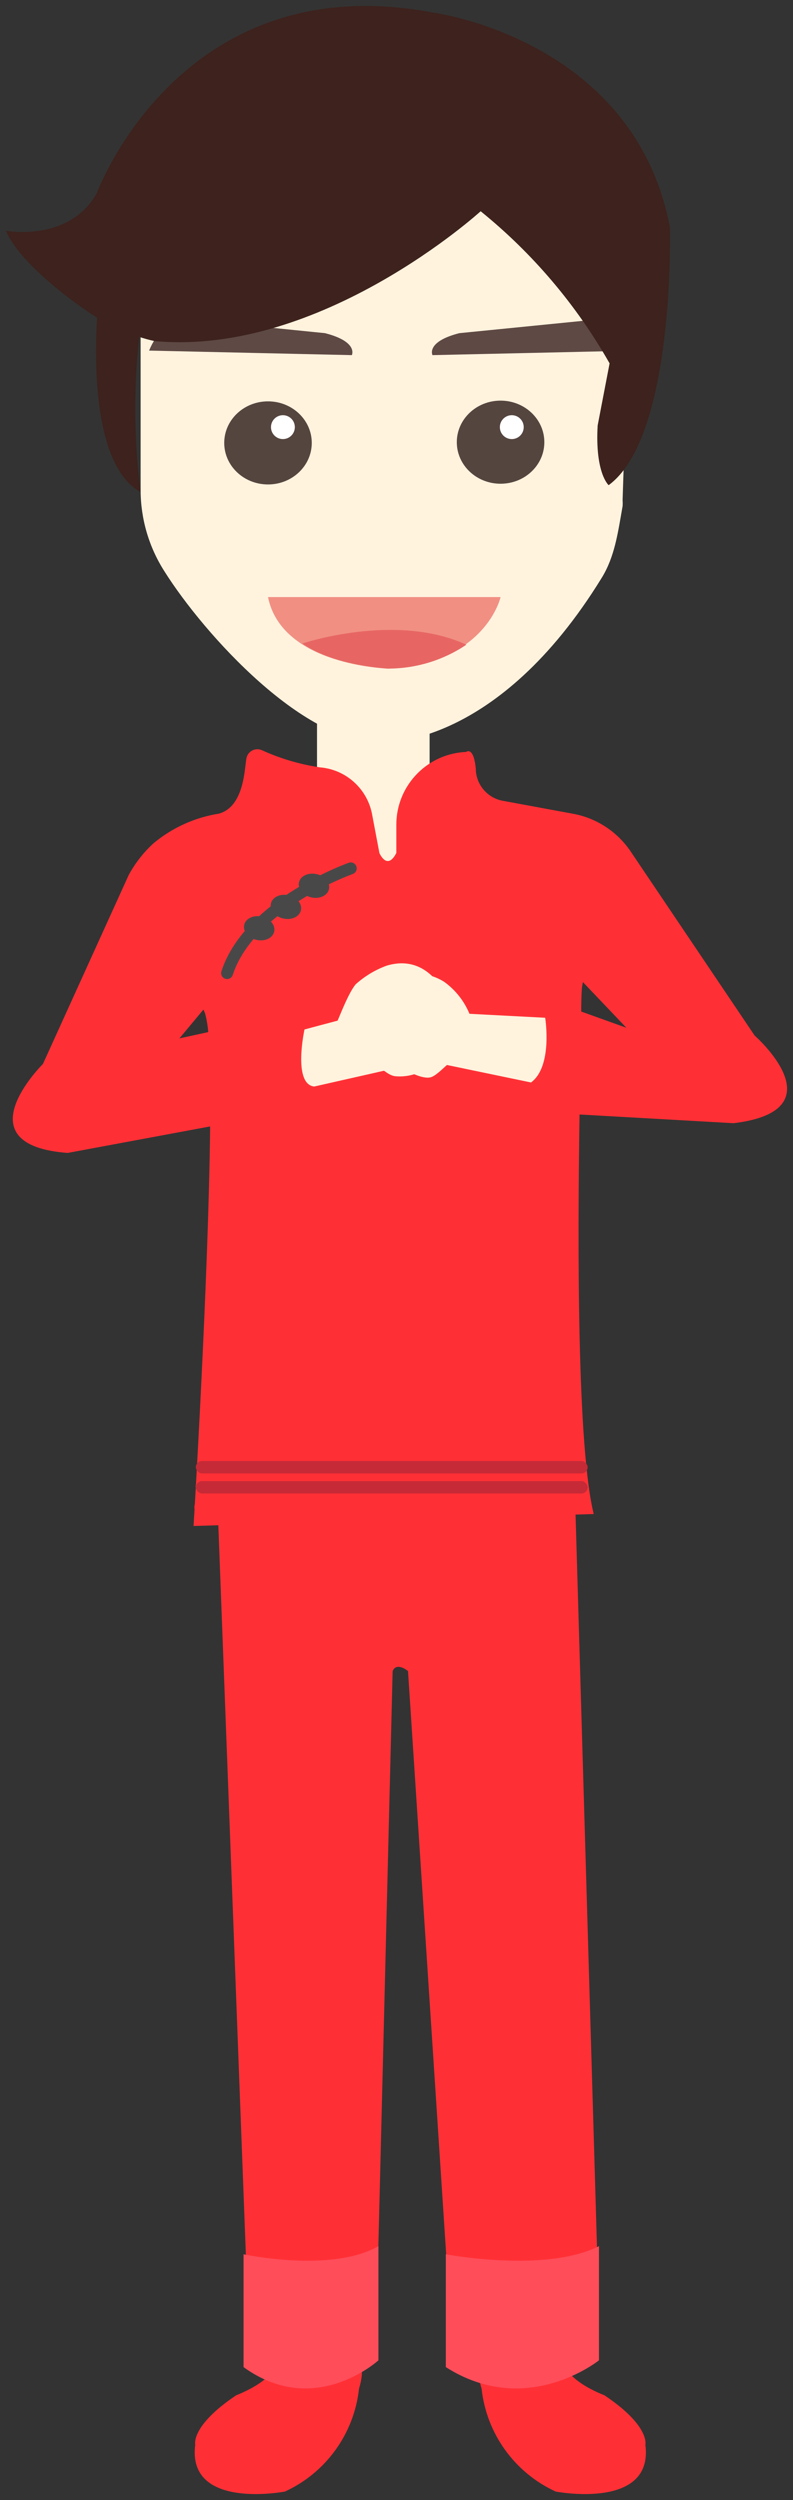 <?xml version="1.0" encoding="UTF-8" standalone="no"?><svg xmlns="http://www.w3.org/2000/svg" xmlns:xlink="http://www.w3.org/1999/xlink" width="66.488" height="209.361" viewBox="-0.06 -0.43 66.488 209.361" version="1.1">
    <rect x="-0.06" y="-0.43" width="66.488" height="209.361" fill="#333333" stroke="none"/>
    <!-- Generator: Sketch 46.2 (44496) - http://www.bohemiancoding.com/sketch -->
    <title>Dad-a</title>
    <desc>Created with Sketch.</desc>
    <defs/>
    <g id="Page-1" stroke="none" fill-rule="evenodd">
        <g id="Dad-a">
            <polygon id="Shape" fill="#FFF3DE" fill-rule="nonzero" points="26.52 59.03 26.52 73.83 35.96 73.83 35.96 58.21" stroke-width="1"/>
            <path d="M23.15,196.72 C23.15,196.72 23.99,200.26 28.73,197.32 C28.73,197.32 31.02,196.32 30.04,199.61 C29.628,203.372 27.27,206.642 23.83,208.22 C23.83,208.22 15.6,209.8 16.31,204.3 C16.31,204.3 15.9,202.73 19.74,200.16 C19.74,200.15 23.66,198.73 23.15,196.72 Z" id="Shape" fill="#FF3035" fill-rule="nonzero" stroke-width="1"/>
            <path d="M47.21,196.72 C47.21,196.72 46.37,200.26 41.63,197.32 C41.63,197.32 39.34,196.32 40.32,199.61 C40.732,203.372 43.09,206.642 46.53,208.22 C46.53,208.22 54.76,209.8 54.05,204.3 C54.05,204.3 54.46,202.73 50.62,200.16 C50.61,200.15 46.69,198.73 47.21,196.72 Z" id="Shape" fill="#FF3035" fill-rule="nonzero" stroke-width="1"/>
            <path d="M11.73,26.7 L11.73,40.6 C11.731,43.018 12.425,45.385 13.73,47.42 C17,52.62 25.62,62.2 32.16,61.72 C32.16,61.72 41.62,62.21 50.39,47.96 C51.48,46.19 51.74,44.23 52.14,41.96 C52.153,41.794 52.153,41.626 52.14,41.46 L52.55,29.02 C52.611,26.887 52.136,24.773 51.17,22.87 L46.84,14.4 C44.426,9.367 38.648,6.913 33.35,8.67 L19.85,13.4 C15.644,14.953 12.655,18.721 12.1,23.17 L11.86,24.93 C11.776,25.516 11.733,26.108 11.73,26.7 Z" id="Shape" fill="#FFF3DE" fill-rule="nonzero" stroke-width="1"/>
            <path d="M12.44,28.93 L29.44,29.31 C29.44,29.31 30.01,28.19 27.19,27.47 L16.39,26.38 C16.39,26.38 13.71,25.82 12.44,28.93 Z" id="Shape" fill="#5E4944" fill-rule="nonzero" stroke-width="1"/>
            <path d="M53.2,28.93 L36.2,29.31 C36.2,29.31 35.63,28.19 38.45,27.47 L49.3,26.39 C49.3,26.39 51.93,25.82 53.2,28.93 Z" id="Shape" fill="#5E4944" fill-rule="nonzero" stroke-width="1"/>
            <path d="M56.11,18.62 C53.11,2.79 36.22,0.62 36.22,0.62 C15.07,-3.38 8.06,15.74 8.06,15.74 C5.76,19.87 0.44,18.9 0.44,18.9 C1.59,21.62 6.17,24.99 8.08,26.17 C7.88,29.35 7.66,38.55 11.73,40.78 C11.175,36.467 11.135,32.103 11.61,27.78 C12.027,27.92 12.451,28.037 12.88,28.13 C26.88,29.43 40.24,17.26 40.24,17.26 C44.608,20.793 48.275,25.115 51.05,30 L50.05,35.2 C49.82,39.2 50.97,40.2 50.97,40.2 C56.57,36.1 56.11,18.62 56.11,18.62 Z" id="Shape" fill="#3D221D" fill-rule="nonzero" stroke-width="1"/>
            <path d="M22.41,49.57 L41.91,49.57 C41.91,49.57 40.68,55.14 32.42,55.57 C32.42,55.53 23.58,55.34 22.41,49.57 Z" id="Shape" fill="#F18F83" fill-rule="nonzero" stroke-width="1"/>
            <path d="M25.29,53.46 C25.29,53.46 33.1,50.83 39.04,53.56 C37.116,54.857 34.85,55.553 32.53,55.56 C32.53,55.56 28,55.36 25.29,53.46 Z" id="Shape" fill="#E76663" fill-rule="nonzero" stroke-width="1"/>
            <ellipse id="Oval" fill="#55453F" fill-rule="nonzero" cx="22.41" cy="36.66" rx="3.67" ry="3.48" stroke-width="1"/>
            <ellipse id="Oval" fill="#55453F" fill-rule="nonzero" cx="41.91" cy="36.6" rx="3.67" ry="3.48" stroke-width="1"/>
            <ellipse id="Oval" fill="#FFFFFF" fill-rule="nonzero" cx="23.66" cy="35.34" rx="1" ry="1" stroke-width="1"/>
            <ellipse id="Oval" fill="#FFFFFF" fill-rule="nonzero" cx="42.85" cy="35.34" rx="1" ry="1" stroke-width="1"/>
            <path d="M18.14,124.49 L48.14,124.49 L50.14,192.78 L37.64,192.78 L34.15,139.51 C34.15,139.51 33.2,138.71 32.86,139.51 L31.49,194.6 L20.79,194.6 L18.14,124.49 Z" id="Shape" fill="#FF3035" fill-rule="nonzero" stroke-width="1"/>
            <path d="M20.36,188.35 C20.36,188.35 27.69,189.94 31.67,187.67 L31.67,197.23 C31.67,197.23 26.33,202.12 20.36,197.8 L20.36,188.35 Z" id="Shape" fill="#FF4D5A" fill-rule="nonzero" stroke-width="1"/>
            <path d="M37.32,188.35 C37.32,188.35 45.64,189.94 50.16,187.67 L50.16,197.23 C50.16,197.23 44.09,202.12 37.32,197.8 L37.32,188.35 Z" id="Shape" fill="#FF4D5A" fill-rule="nonzero" stroke-width="1"/>
            <rect id="Rectangle-path" fill="#DD1B2A" fill-rule="nonzero" x="16.34" y="123.56" width="32.92" height="1" rx="0.46" stroke-width="1"/>
            <rect id="Rectangle-path" fill="#DD1B2A" fill-rule="nonzero" x="16.23" y="125.28" width="33.13" height="1" rx="0.46" stroke-width="1"/>
            <path d="M63.21,86.29 L52.82,70.88 C51.702,69.223 49.966,68.084 48,67.72 L42.09,66.63 C40.782,66.389 39.832,65.25 39.83,63.92 L39.83,63.92 C39.64,62 39,62.55 39,62.55 L38.84,62.55 C35.636,62.776 33.157,65.448 33.17,68.66 L33.17,71 C32.39,72.52 31.75,71 31.75,71 L31.15,67.83 C30.769,65.648 28.958,64.002 26.75,63.83 C25.078,63.58 23.449,63.099 21.91,62.4 L21.91,62.4 C21.655,62.281 21.359,62.284 21.107,62.409 C20.854,62.533 20.672,62.765 20.61,63.04 C20.44,63.78 20.47,67.12 18.28,67.71 C16.262,68.03 14.368,68.89 12.8,70.2 C11.967,70.962 11.268,71.858 10.73,72.85 L3.54,88.67 C3.54,88.67 -3.34,95.45 5.61,96.12 L17.56,93.9 C17.43,106.67 16.17,127.36 16.17,127.36 L49.72,126.36 C48.33,120.74 48.36,104.09 48.53,92.9 L61.45,93.63 C70.37,92.55 63.21,86.29 63.21,86.29 Z M17,84.11 L17.14,84.45 C17.273,84.958 17.36,85.477 17.4,86 L14.98,86.53 L17,84.11 Z M48.67,84.28 C48.67,82.99 48.73,82.28 48.73,82.28 L48.81,81.81 L52.46,85.64 L48.67,84.28 Z" id="Shape" fill="#FF3035" fill-rule="nonzero" stroke-width="1"/>
            <rect id="Rectangle-path" fill="#C62A36" fill-rule="nonzero" x="16.36" y="121.92" width="32.85" height="1.04" rx="0.52" stroke-width="1"/>
            <rect id="Rectangle-path" fill="#C62A36" fill-rule="nonzero" x="16.36" y="123.6" width="32.85" height="1.04" rx="0.52" stroke-width="1"/>
            <path d="M25.47,85.78 C25.47,85.78 24.47,90.35 26.28,90.56 L33.18,89 L32.54,83.9 L25.47,85.78 Z" id="Shape" fill="#FFF3DE" fill-rule="nonzero" stroke-width="1"/>
            <path d="M45.65,84.8 C45.65,84.8 46.31,88.87 44.46,90.22 L37.29,88.73 L38.36,84.42 L45.65,84.8 Z" id="Shape" fill="#FFF3DE" fill-rule="nonzero" stroke-width="1"/>
            <path d="M30.56,88.7 C30.98,87.82 32.13,89.63 33.11,89.7 C34.95,89.85 37.03,88.81 38.35,85.57 C38.35,85.57 37.03,79.03 32.35,80.44 C31.395,80.791 30.516,81.32 29.76,82 C29.02,82.9 28.25,85.18 27.31,87.21" id="Shape" fill="#FFF3DE" fill-rule="nonzero" stroke-width="1"/>
            <path d="M38.64,88.31 C38.3,87.45 36.82,89.65 35.99,89.8 C34.76,90.02 31.47,87.94 30.71,85.47 C30.588,84.561 30.712,83.635 31.07,82.79 C32.568,80.973 35.18,80.545 37.18,81.79 C38.114,82.462 38.844,83.379 39.29,84.44 C39.74,85.44 40.81,86.19 41.64,88.04" id="Shape" fill="#FFF3DE" fill-rule="nonzero" stroke-width="1"/>
            <path d="M29.35,72.29 C29.35,72.29 20.86,75.29 18.98,81.06" id="Shape" stroke="#494848" stroke-linecap="round" stroke-linejoin="round" stroke-width="1" fill="none"/>
            <ellipse id="Oval" fill="#494848" fill-rule="nonzero" transform="matrix(0.218,-0.976,0.976,0.218,-51.408,83.303)" cx="26.258" cy="73.718" rx="1" ry="1.29" stroke-width="1"/>
            <ellipse id="Oval" fill="#494848" fill-rule="nonzero" transform="matrix(0.218,-0.976,0.976,0.218,-54.975,82.392)" cx="23.906" cy="75.488" rx="1" ry="1.29" stroke-width="1"/>
            <ellipse id="Oval" fill="#494848" fill-rule="nonzero" transform="matrix(0.218,-0.976,0.976,0.218,-58.473,81.604)" cx="21.665" cy="77.276" rx="1" ry="1.29" stroke-width="1"/>
        </g>
    </g>
</svg>